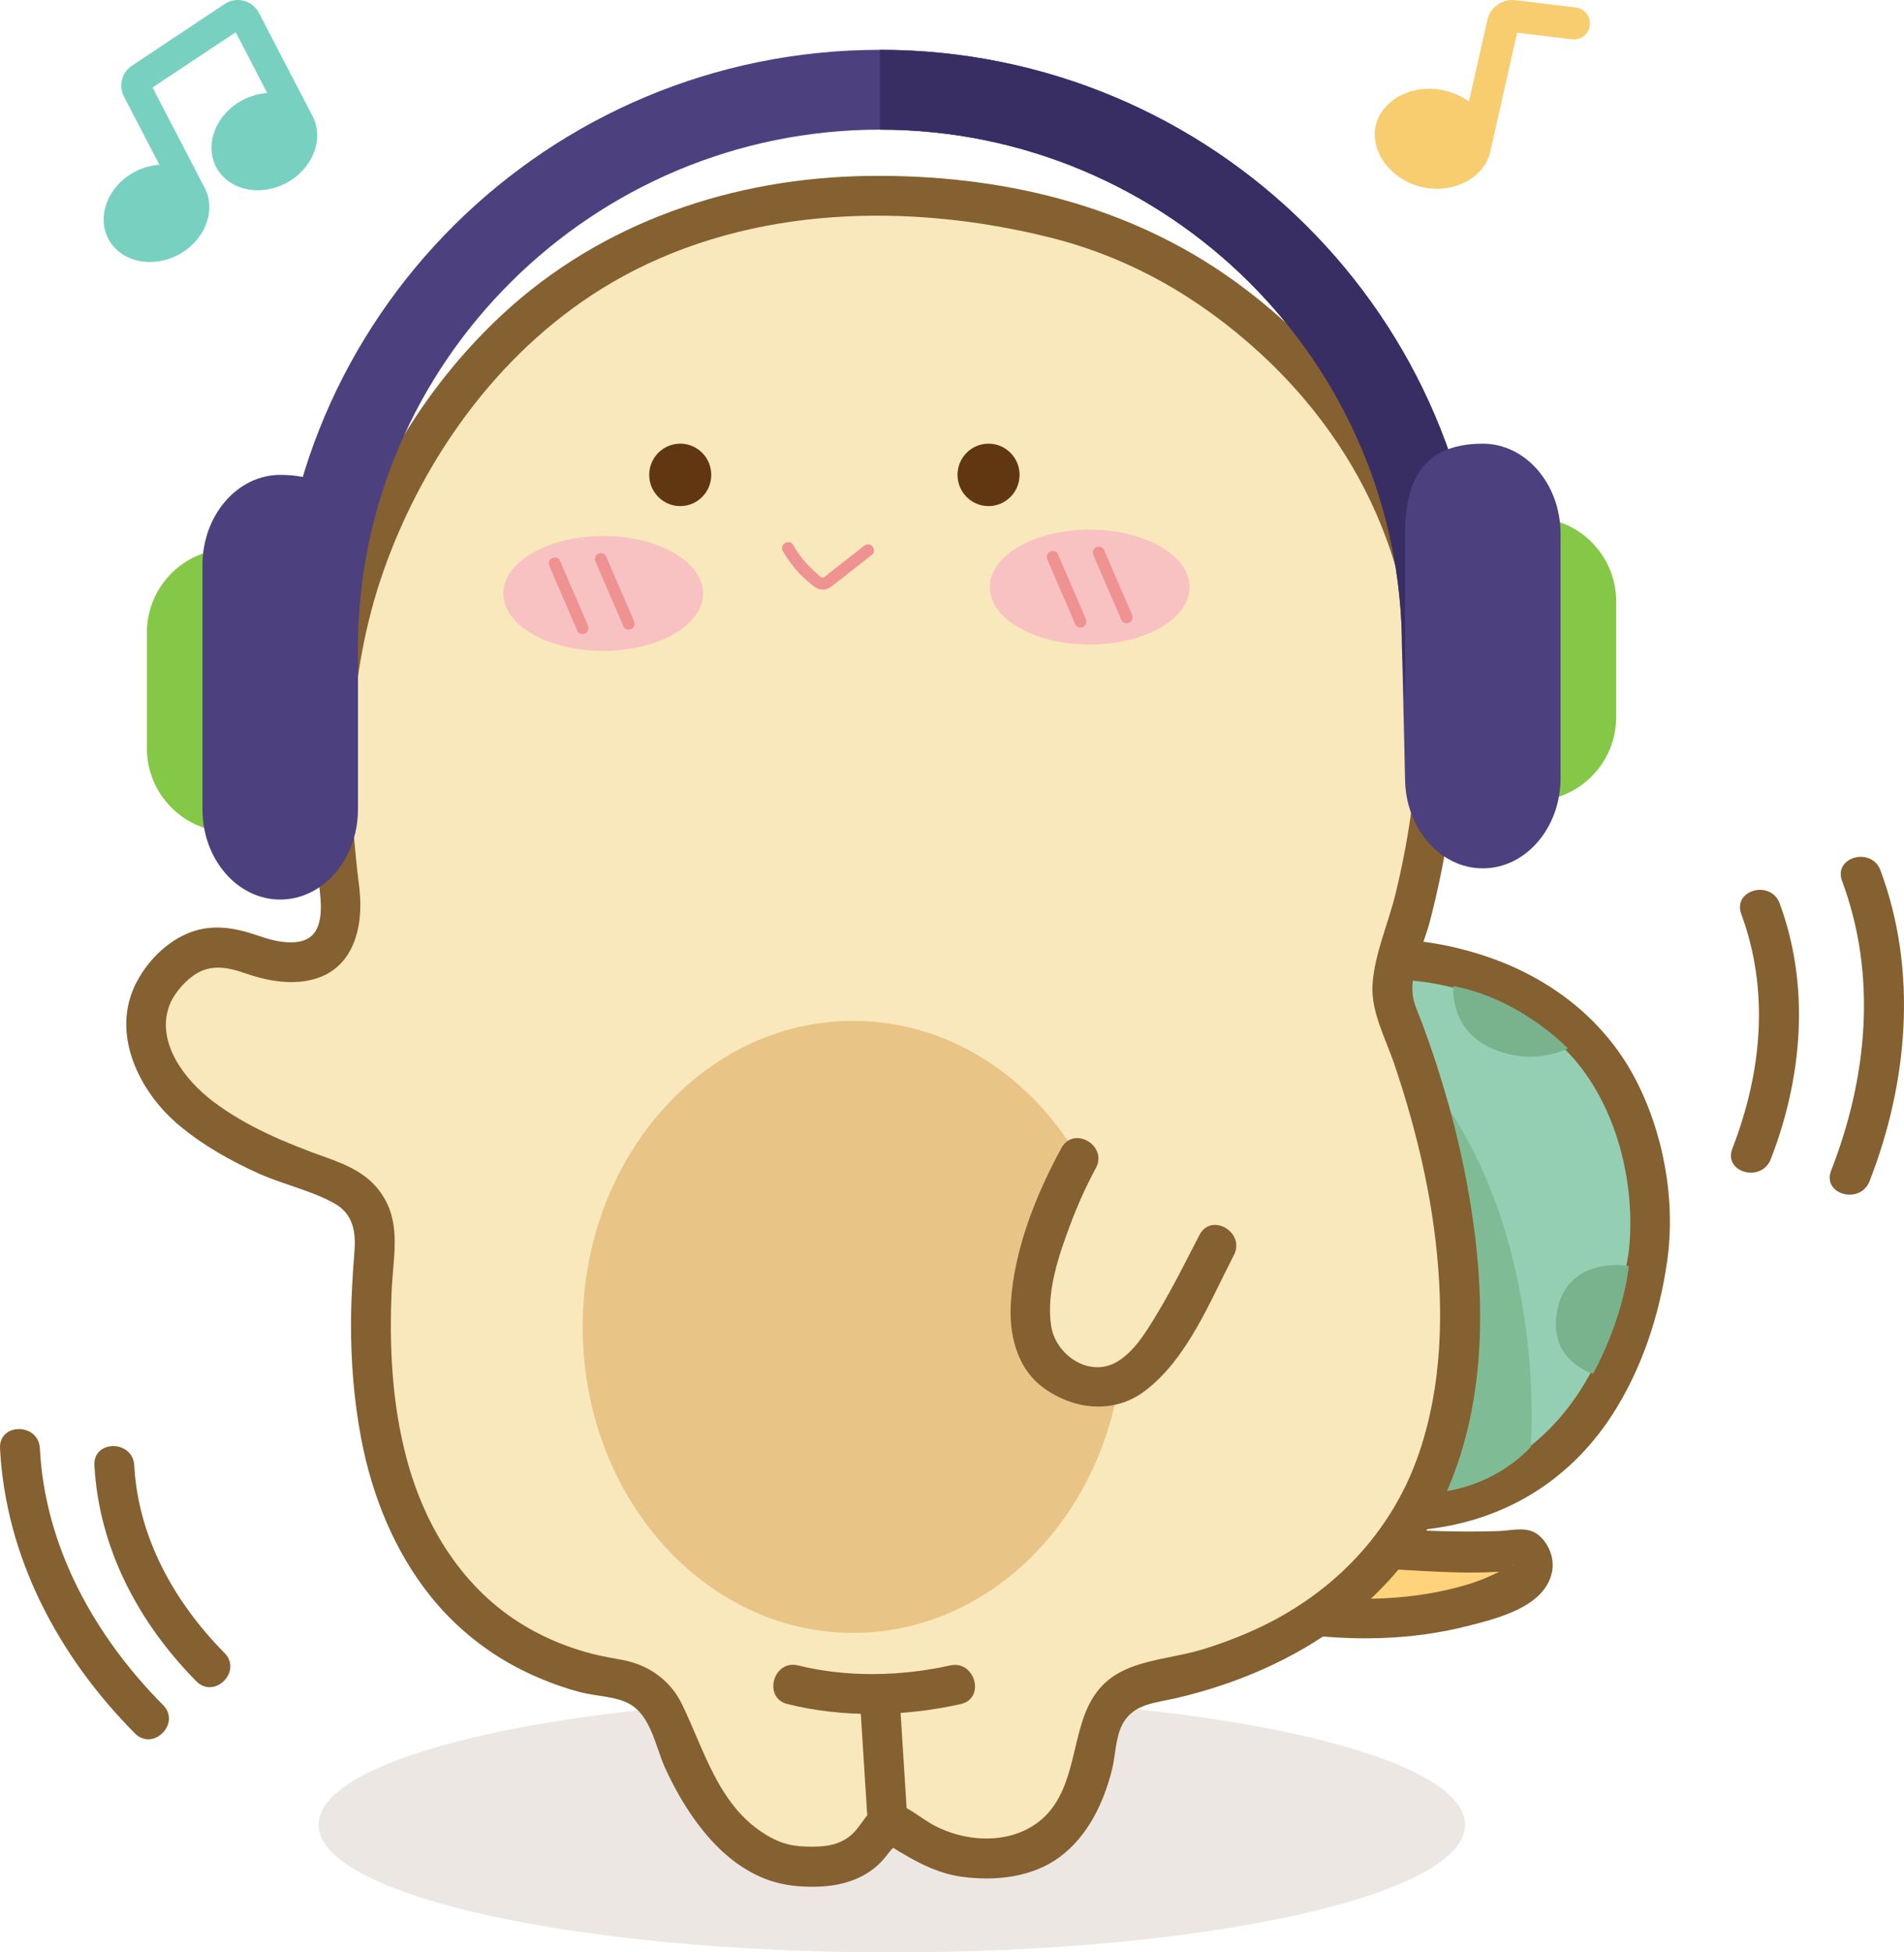<svg width="160" height="164" viewBox="0 0 160 164" fill="none" xmlns="http://www.w3.org/2000/svg"><path opacity=".3" d="M74.941 164c26.605 0 48.174-4.801 48.174-10.722 0-5.922-21.569-10.723-48.174-10.723-26.606 0-48.174 4.801-48.174 10.723 0 5.921 21.568 10.722 48.174 10.722z" fill="#603711" fill-opacity=".4"/><path d="M116.662 130.118s8.892.468 11.426 0c0 0 3.142 2.366-3.658 4.392 0 0-6.49 2.396-15.539 1.023.003 0 5.455-3.568 7.771-5.415z" fill="#FFD37B"/><path d="M116.662 131.801c3.893.201 8.009.578 11.871-.061-.428-.057-.86-.114-1.288-.168-.921-.717-.171-.111-.168-.111.315.023-.147.057.071.08.214.027-.161.074-.007-.067.231-.212-.007-.06-.084-.017-1.215.673-2.399 1.242-3.748 1.646-4.475 1.343-9.371 1.461-13.97.804.134 1.027.268 2.05.399 3.076 2.757-1.807 5.515-3.638 8.106-5.677 1.693-1.333-.69-3.699-2.367-2.38-2.362 1.862-4.916 3.507-7.429 5.153-1.068.7-1.135 2.857.398 3.076 4.96.71 10.05.673 14.93-.582 2.487-.64 6.416-1.589 7.038-4.496.231-1.084-.184-2.239-.974-2.999-.99-.953-2.269-.512-3.517-.468-3.083.108-6.185-.02-9.264-.178-2.149-.108-2.142 3.257.003 3.369z" fill="#856030"/><path d="M116.129 80.625s22.681-.966 22.517 23.458c0 0-1.339 21.697-19.796 22.787l-2.721-46.245z" fill="#94CFB4"/><path d="M116.129 82.308c6.021-.242 13.039 2.41 16.874 7.555 3.033 4.065 4.355 9.733 3.919 14.755-.063.73-.046.491-.19 1.346-.144.845-.318 1.683-.522 2.514-.519 2.11-1.215 4.18-2.179 6.128-3.022 6.112-8.31 10.11-15.184 10.578.558.562 1.114 1.121 1.673 1.683-.793-13.469-1.586-26.941-2.38-40.409-.113-1.945-.227-3.89-.344-5.836-.128-2.154-3.474-2.167-3.347 0 .793 13.469 1.586 26.94 2.379 40.409.114 1.945.228 3.89.345 5.836.05.861.726 1.746 1.674 1.682 6.907-.471 12.808-3.813 16.603-9.655 2.503-3.847 3.999-8.404 4.645-12.94.74-5.176-.311-10.904-2.768-15.502-2.59-4.843-7.031-8.239-12.145-10.015-2.838-.986-6.038-1.615-9.056-1.494-2.142.084-2.152 3.453.003 3.365z" fill="#856030"/><path d="M128.62 121.569s1.691-19.415-9.766-32.2c0 0 6.898 21.118 1.423 36.017 0 0 4.625.023 8.343-3.817z" fill="#7FBC96"/><path d="M28.531 74.675c-1.222-9.457-2.236-23.609 8.096-39.066 17.996-26.92 49.686-17.884 53.264-16.975.214.054.415.162.633.205 4.458.865 41.544 15.39 26.825 62.237-.402 1.282-.519 2.639-.02 3.887 3.728 9.329 17.219 49.186-20.995 56.486-2.115.404-3.735 2.124-4.033 4.267-.592 4.278-2.453 10.05-8.334 10.312-.479.02-3.307.384-5.726-.895-.74-.394-3.477-2.066-3.477-2.066-.305 0-.941 1.033-1.837 2.066-1.292 1.487-3.491 1.726-4.749 1.673-1.309-.058-7.513.632-12.152-12.389-.629-1.77-2.165-3.069-4.019-3.331-6.975-.987-23.411-6.482-20.499-36.542.228-2.343-1.185-4.52-3.397-5.284-5.248-1.814-18.233-6.425-15.362-15.569 0 0 2.6-5.947 8.183-3.591.164.064 8.759 3.537 7.601-5.425z" fill="#F9E8BB"/><path d="M30.205 74.675c-1.198-9.356-.997-18.651 2.336-27.583 3.682-9.861 10.519-18.809 19.803-23.878 10.88-5.937 24.083-6.209 35.894-3.264 6.55 1.632 12.41 4.92 17.607 9.672 4.405 4.028 7.989 8.966 10.228 14.529 2.962 7.357 3.558 15.404 2.617 23.235-.308 2.564-.796 5.109-1.399 7.619-.606 2.524-1.804 5.152-1.954 7.747-.131 2.255 1.124 4.533 1.834 6.637 1.626 4.819 2.885 9.82 3.47 14.879.683 5.92.553 12.041-1.372 17.729-2.135 6.313-6.653 11.24-12.523 14.266-1.811.932-3.702 1.673-5.647 2.275-2.212.687-4.836.821-6.894 1.888-4.254 2.211-3.226 7.323-5.432 10.934-2.236 3.662-7.212 3.783-10.616 1.784-1.218-.713-2.912-2.325-4.388-1.474-.877.508-1.335 1.562-2.025 2.268-.924.946-2.125 1.178-3.397 1.182-1.57.006-2.631-.142-4.15-1.108-3.866-2.456-5.013-7.023-6.901-10.884-.981-2.009-2.821-3.284-4.98-3.691-.837-.159-1.67-.293-2.497-.502-2.008-.515-3.852-1.255-5.629-2.302-5.251-3.089-8.508-8.37-10.044-14.199-1.218-4.62-1.449-9.443-1.225-14.198.12-2.578.75-5.234-.629-7.593-1.125-1.928-2.932-2.723-4.926-3.433-3.283-1.171-6.613-2.544-9.421-4.658-2.396-1.8-4.853-4.961-3.722-8.067.325-.892 1.094-1.811 1.824-2.386 1.422-1.124 2.868-.932 4.478-.37 1.801.629 3.799 1.03 5.686.565 3.507-.858 4.354-4.419 3.993-7.619-.241-2.127-3.591-2.151-3.347 0 .201 1.767.345 4.15-1.861 4.446-1.101.148-2.209-.148-3.3-.525-2.062-.71-4.05-1.047-6.111-.108-1.75.794-3.206 2.302-4.103 4.005-2.262 4.291.217 9.242 3.584 12.048 2.021 1.683 4.314 2.975 6.707 4.049 2.028.909 4.411 1.417 6.339 2.504 1.57.885 1.801 2.393 1.673 4.039-.157 2.012-.284 4.021-.288 6.044-.007 3.227.248 6.465.85 9.639.92 4.839 2.795 9.507 5.897 13.35 2.226 2.753 5.107 4.985 8.317 6.455 1.355.619 2.754 1.141 4.197 1.521 1.292.34 2.969.34 4.133.983 1.827 1.01 2.199 3.635 3.012 5.408.763 1.66 1.66 3.248 2.758 4.705 1.469 1.949 3.283 3.642 5.569 4.557 1.202.481 2.45.666 3.742.69 1.329.024 2.637-.111 3.879-.619.786-.323 1.486-.768 2.095-1.367.321-.316.592-.683.874-1.033.271-.336 1.278-1.127.395-.774-.428-.057-.86-.114-1.288-.168 2.209 1.349 4.321 2.783 6.944 3.13 2.788.37 5.89.047 8.2-1.68 2.336-1.743 3.651-4.492 4.361-7.266.315-1.238.291-2.712.88-3.85.91-1.753 2.805-1.814 4.511-2.211 10.11-2.356 19.053-8.181 23.066-18.092 3.203-7.916 2.915-16.865 1.385-25.127-.632-3.413-1.509-6.781-2.583-10.079-.405-1.242-.837-2.474-1.299-3.692-.251-.656-.566-1.313-.666-2.009-.278-1.949.937-4.355 1.429-6.243 2.962-11.379 3.474-23.72-1.091-34.748-3.186-7.697-8.584-14.169-15.291-19.021-8.966-6.485-19.807-8.996-30.764-8.858-11.346.141-22.44 3.853-30.841 11.678C31.202 36.673 25.613 51.871 26.155 66.753c.097 2.652.368 5.29.703 7.919.271 2.12 3.621 2.147 3.347.003z" fill="#856030"/><path d="M71.691 137.162c12.552 0 22.728-11.509 22.728-25.706 0-14.196-10.176-25.705-22.728-25.705s-22.728 11.509-22.728 25.705c0 14.197 10.176 25.706 22.728 25.706z" fill="#E8C587"/><path d="M83.07 42.512c1.44 0 2.607-1.174 2.607-2.622 0-1.448-1.167-2.622-2.607-2.622-1.44 0-2.607 1.174-2.607 2.622 0 1.448 1.167 2.622 2.607 2.622zM57.162 42.512c1.44 0 2.607-1.174 2.607-2.622 0-1.448-1.167-2.622-2.607-2.622-1.44 0-2.607 1.174-2.607 2.622 0 1.448 1.167 2.622 2.607 2.622z" fill="#603711"/><path d="M65.786 46.291c.385.666.847 1.292 1.372 1.854.254.273.529.528.813.767.308.256.642.569 1.058.609.408.04.716-.158 1.031-.401.348-.273.696-.545 1.044-.818.73-.572 1.463-1.148 2.192-1.72.214-.168.174-.535 0-.713-.207-.215-.499-.168-.71 0-.592.464-1.185.929-1.774 1.393-.294.232-.592.464-.887.697-.141.108-.278.219-.418.327-.087.067-.248.239-.365.242-.191 0-.535-.39-.673-.512-.238-.209-.465-.434-.679-.666-.438-.478-.817-1.003-1.141-1.568-.321-.565-1.188-.057-.864.508z" fill="#EF9292"/><path d="M90.64 97.284s-7.952 14.495-1.566 18.204c5.981 3.473 8.645-2.171 13.169-10.901" fill="#F9E8BB"/><path d="M89.195 96.433c-2.132 3.907-3.936 8.43-4.244 12.903-.187 2.716.475 5.624 2.791 7.279 2.57 1.835 5.887 2.171 8.467.223 3.568-2.693 5.481-7.553 7.476-11.403.994-1.918-1.894-3.621-2.888-1.699-1.165 2.251-2.296 4.533-3.611 6.7-.867 1.427-1.867 3.117-3.353 3.975-2.316 1.336-5.134-.596-5.502-3.036-.425-2.82.626-5.889 1.6-8.487.609-1.626 1.322-3.231 2.152-4.756 1.041-1.898-1.847-3.601-2.888-1.7z" fill="#856030"/><path d="M122.134 82.826s-.362 3.382 2.814 5.041c.107.057.221.111.335.165 3.537 1.609 6.479.044 6.479.044s-3.909-4.153-9.628-5.25zM136.879 106.344s-4.97-.895-5.974 3.52c-1.008 4.412 2.965 5.53 2.965 5.53s2.44-4.247 3.009-9.05z" fill="#79B38E"/><path d="M50.69 54.678c4.636 0 8.394-2.161 8.394-4.826 0-2.665-3.758-4.826-8.394-4.826-4.636 0-8.394 2.161-8.394 4.826 0 2.665 3.758 4.826 8.394 4.826z" fill="#F9C2C2"/><path d="M46.182 47.587c.686 1.585 1.369 3.17 2.055 4.755.097.222.194.448.288.67.107.249.472.306.686.182.258-.151.288-.441.181-.69-.686-1.585-1.369-3.17-2.055-4.755-.097-.222-.194-.448-.288-.67-.107-.249-.472-.306-.686-.182-.258.148-.288.438-.181.69zM50.057 47.22c.686 1.585 1.369 3.17 2.055 4.755.097.222.194.448.288.67.107.249.472.306.686.182.258-.151.288-.441.181-.69-.686-1.585-1.369-3.17-2.055-4.755-.097-.222-.194-.448-.288-.67-.107-.249-.472-.306-.686-.182-.258.151-.291.438-.181.69z" fill="#EF9292"/><path d="M91.57 54.143c4.636 0 8.394-2.161 8.394-4.826 0-2.665-3.758-4.826-8.394-4.826-4.636 0-8.394 2.161-8.394 4.826 0 2.665 3.758 4.826 8.394 4.826z" fill="#F9C2C2"/><path d="M88.025 47.038c.686 1.585 1.369 3.17 2.055 4.755.097.222.194.448.288.67.107.249.472.306.686.182.258-.151.288-.441.181-.69-.686-1.585-1.369-3.17-2.055-4.755-.097-.222-.194-.448-.288-.67-.107-.249-.472-.306-.686-.182-.258.151-.288.441-.181.69zM91.901 46.675c.686 1.585 1.369 3.17 2.055 4.755.097.222.194.448.288.67.107.249.472.306.686.182.258-.151.288-.441.181-.69-.686-1.585-1.369-3.17-2.055-4.755-.097-.222-.194-.448-.288-.67-.107-.249-.472-.306-.686-.182-.258.148-.291.438-.181.69z" fill="#EF9292"/><path d="M66.178 143.142c4.706 1.168 9.853 1.05 14.555 0 2.102-.468 1.212-3.715-.89-3.244-4.103.915-8.662 1.019-12.775 0-2.092-.519-2.985 2.726-.89 3.244z" fill="#856030"/><path d="M72.23 142.27c.211 3.346.425 6.694.636 10.039.137 2.151 3.484 2.168 3.347 0-.211-3.345-.425-6.693-.636-10.039-.134-2.15-3.484-2.167-3.347 0zM7.935 123.094c.378 6.973 3.722 13.236 8.564 18.133 1.523 1.538 3.889-.841 2.366-2.379-4.197-4.244-7.256-9.686-7.584-15.754-.117-2.154-3.467-2.167-3.347 0zM.003 121.664c.469 9.184 4.947 17.513 11.336 23.941 1.523 1.535 3.892-.844 2.366-2.379-5.743-5.782-9.933-13.277-10.355-21.562-.11-2.158-3.457-2.171-3.347 0zM146.327 76.785c2.39 6.465 1.714 13.354-.75 19.691-.783 2.019 2.45 2.894 3.227.895 2.654-6.829 3.323-14.522.749-21.482-.743-2.013-3.979-1.141-3.226.895zM154.799 74.009c2.961 7.953 2.121 16.524-.921 24.319-.786 2.015 2.447 2.89 3.226.895 3.233-8.286 4.063-17.665.921-26.109-.746-2.009-3.983-1.141-3.226.895z" fill="#856030"/><path d="M20.485.063c-.545-.141-1.128-.044-1.6.269l-7.798 5.186c-.857.569-1.141 1.686-.666 2.601l2.972 5.721c-.686.044-1.389.236-2.058.586-2.236 1.175-3.24 3.699-2.239 5.624 1.001 1.925 3.635 2.538 5.87 1.363 2.236-1.175 3.24-3.699 2.239-5.624l-4.384-8.437 6.985-4.644 2.651 5.105c-.686.044-1.389.236-2.058.586-2.236 1.175-3.24 3.699-2.239 5.624 1.001 1.925 3.635 2.538 5.87 1.363 2.236-1.175 3.24-3.699 2.239-5.624l-4.515-8.686c-.261-.501-.723-.872-1.268-1.013z" fill="#78D1C0"/><path d="M127.492 2.742l4.618.562c.733.091 1.399-.438 1.489-1.175.091-.737-.431-1.407-1.168-1.498l-5.087-.616c-1.097-.135-2.112.582-2.356 1.669l-1.546 6.845c-.599-.427-1.312-.754-2.105-.936-2.658-.606-5.245.814-5.73 2.962-.485 2.147 1.238 4.553 3.896 5.163 2.657.606 5.244-.815 5.729-2.962l2.26-10.016z" fill="#F7CD70"/><path d="M124.566 54.462v13.408l-6.492-2.501-.258-10.907c0-23.999-19.706-43.572-43.87-43.572S30.08 30.463 30.08 54.462l-3.23 18.136-3.518-4.728v-13.408c0-27.752 22.678-50.276 50.617-50.276 27.939 0 50.616 22.525 50.616 50.276z" fill="#4C417E"/><path d="M124.566 54.462v13.408l-6.071-1.558-.679-11.85c0-23.999-19.706-43.572-43.87-43.572V4.186c27.943 0 50.62 22.525 50.62 50.276z" fill="#382E64"/><path d="M24.016 69.893h-4.669c-3.862 0-7.005-3.16-7.005-7.044v-9.703c0-3.884 3.143-7.044 7.005-7.044h4.669c1.292 0 2.336 1.05 2.336 2.349v19.092c0 1.299-1.044 2.349-2.336 2.349z" fill="#85C847"/><path d="M23.548 75.564c-3.604 0-6.533-3.396-6.533-7.572V47.462c0-4.176 2.932-7.572 6.533-7.572 5.248 0 6.533 3.396 6.533 7.572v20.529c0 4.173-2.932 7.572-6.533 7.572z" fill="#4C417E"/><path d="M121.806 64.926V45.834c0-1.299 1.044-2.349 2.336-2.349h4.668c3.863 0 7.005 3.16 7.005 7.044v9.703c0 3.884-3.142 7.044-7.005 7.044h-4.668c-1.292-.003-2.336-1.053-2.336-2.349z" fill="#85C847"/><path d="M118.073 65.37V44.841c0-4.177 1.285-7.572 6.533-7.572 3.605 0 6.533 3.396 6.533 7.572v20.529c0 4.176-2.932 7.572-6.533 7.572-3.601 0-6.533-3.396-6.533-7.572z" fill="#4C417E"/></svg>